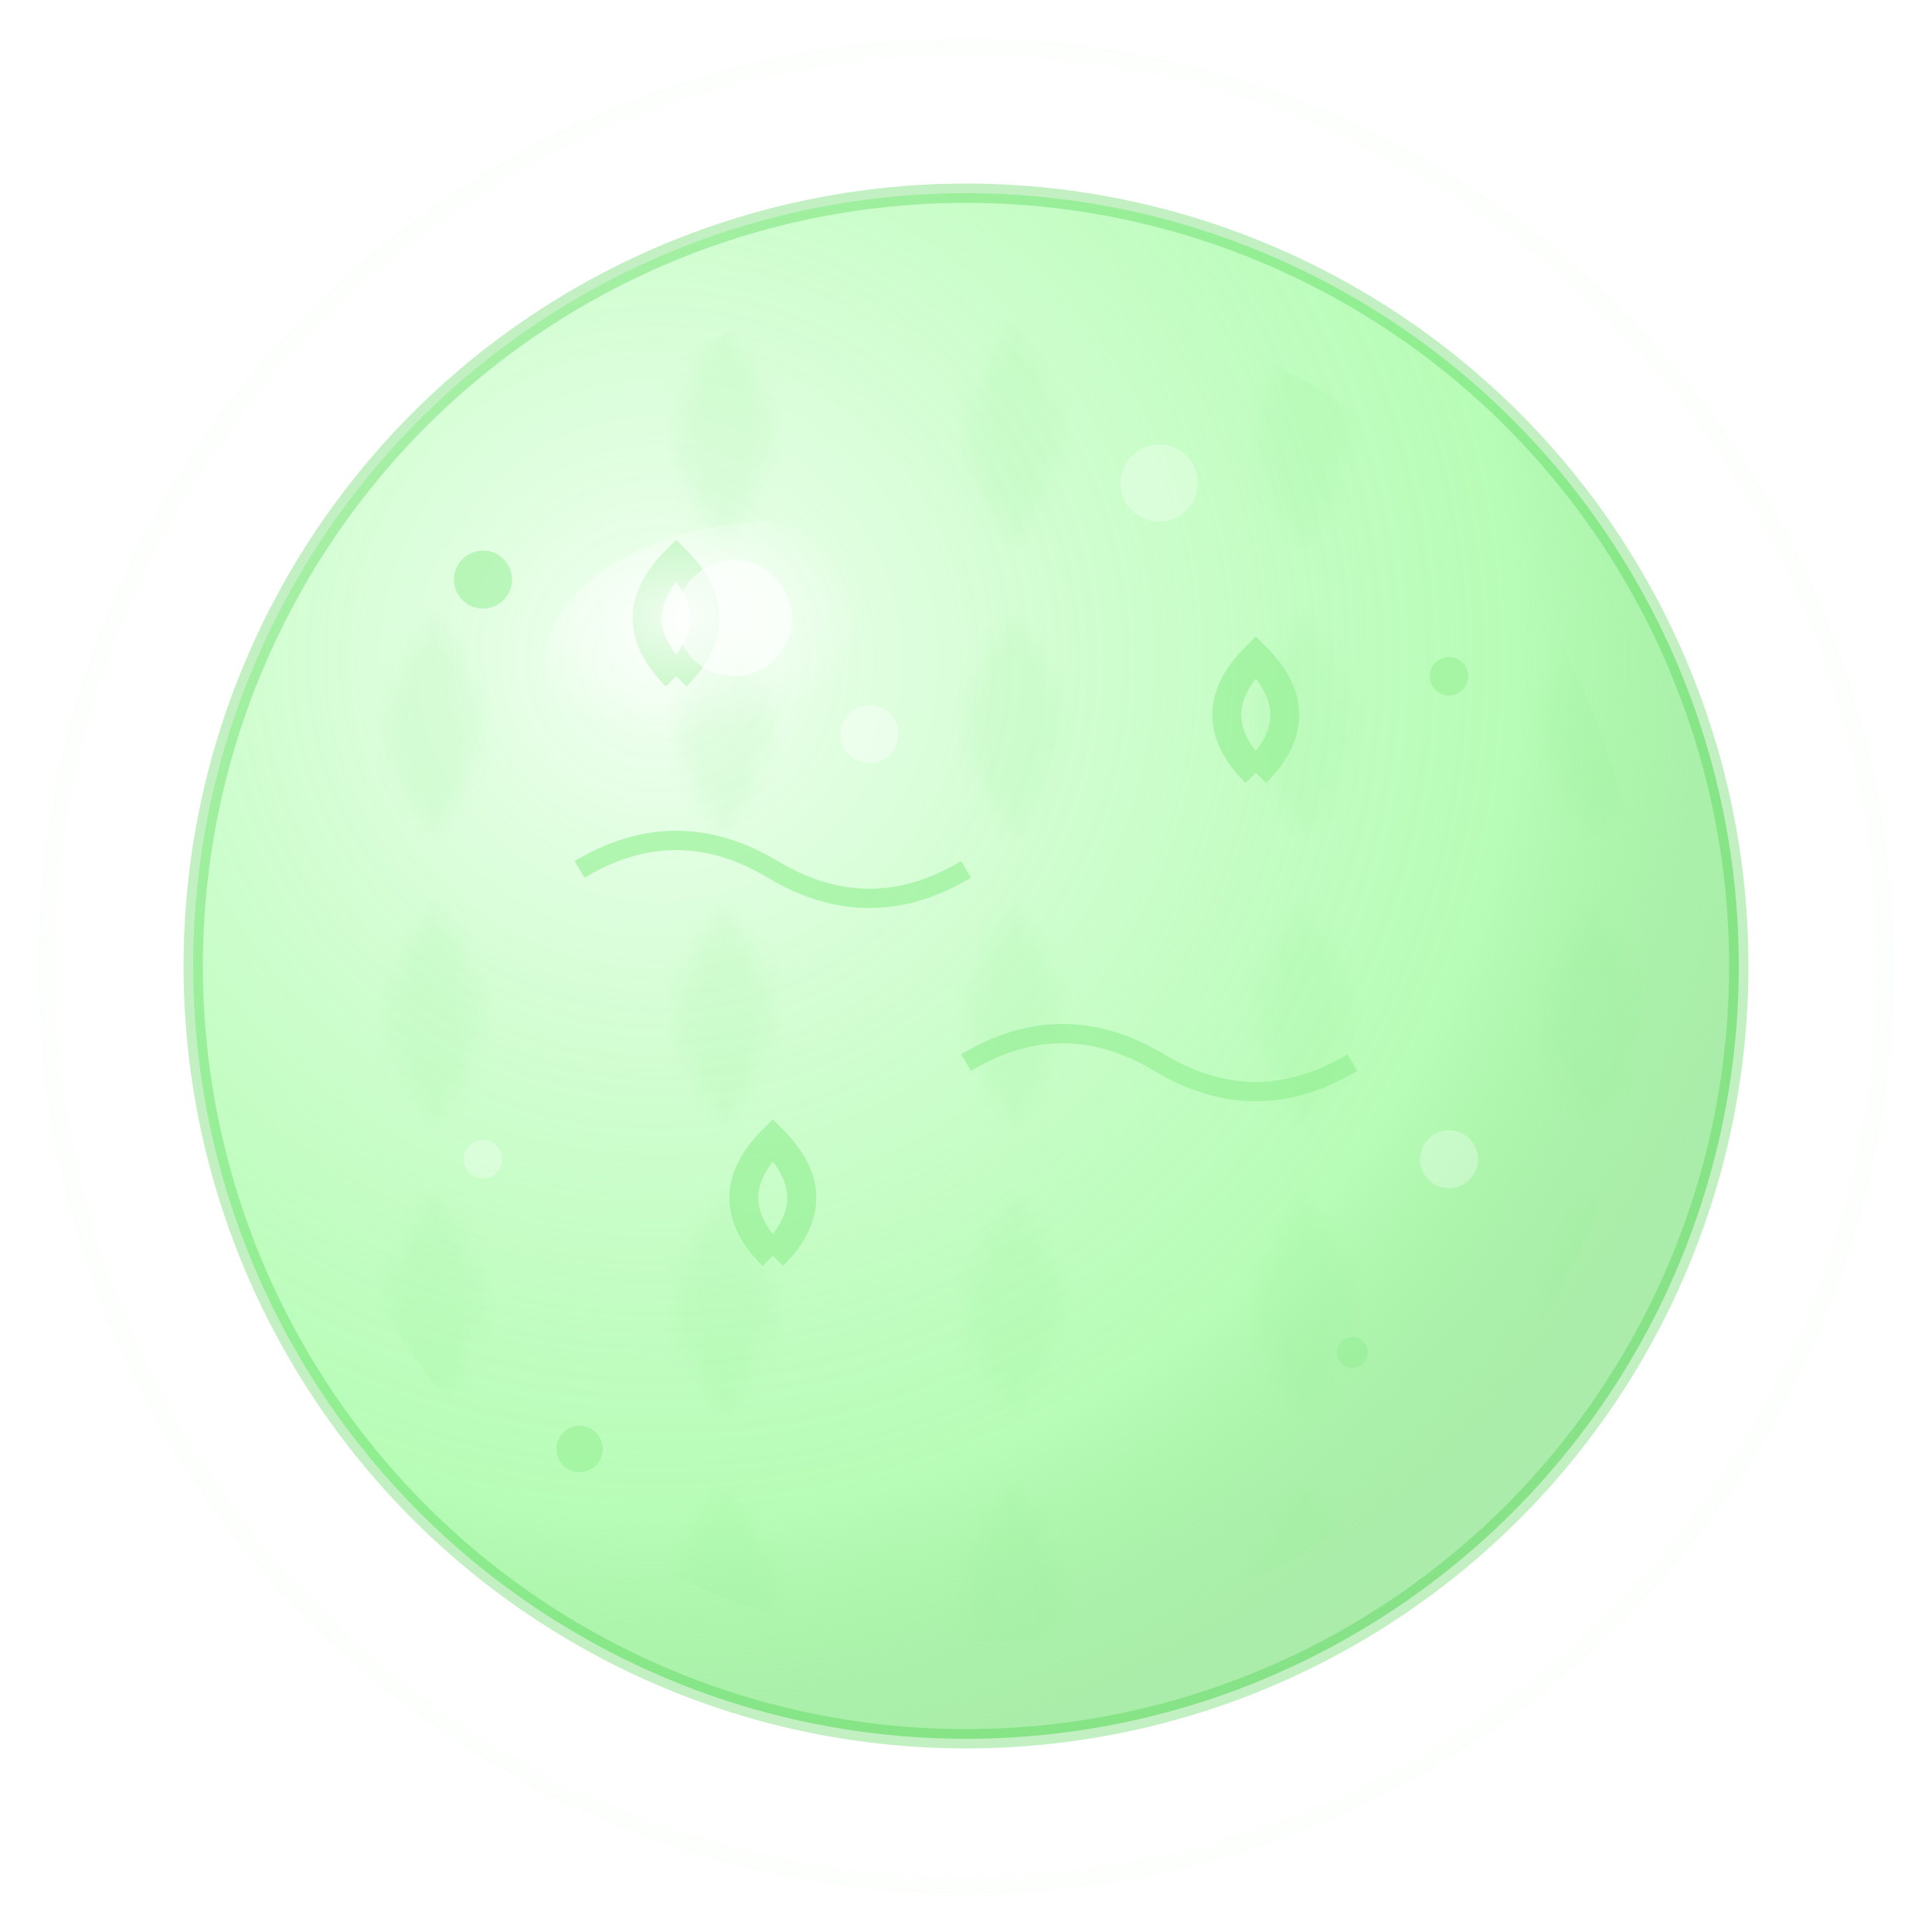 <svg viewBox="0 0 100 100" xmlns="http://www.w3.org/2000/svg">
  <defs>
    <!-- 主泡泡渐变 -->
    <radialGradient id="mintBubbleGradient" cx="0.3" cy="0.3" r="0.8">
      <stop offset="0%" style="stop-color:#F0FFF0;stop-opacity:0.9" />
      <stop offset="70%" style="stop-color:#98FB98;stop-opacity:0.7" />
      <stop offset="100%" style="stop-color:#32CD32;stop-opacity:0.4" />
    </radialGradient>
    
    <!-- 高光渐变 -->
    <radialGradient id="mintHighlight" cx="0.3" cy="0.3" r="0.4">
      <stop offset="0%" style="stop-color:#FFFFFF;stop-opacity:0.8" />
      <stop offset="100%" style="stop-color:#FFFFFF;stop-opacity:0" />
    </radialGradient>
    
    <!-- 边缘光晕 -->
    <radialGradient id="mintGlow" cx="0.5" cy="0.5" r="0.6">
      <stop offset="80%" style="stop-color:#98FB98;stop-opacity:0" />
      <stop offset="100%" style="stop-color:#98FB98;stop-opacity:0.3" />
    </radialGradient>
    
    <!-- 叶片纹理 -->
    <pattern id="leafPattern" x="0" y="0" width="15" height="15" patternUnits="userSpaceOnUse">
      <path d="M7.5,2 Q12,7.5 7.5,13 Q3,7.5 7.5,2 Z" fill="#90EE90" opacity="0.3"/>
    </pattern>
  </defs>
  
  <!-- 外层光晕 -->
  <circle cx="50" cy="50" r="48" fill="url(#mintGlow)" />
  
  <!-- 主泡泡 -->
  <circle cx="50" cy="50" r="40" fill="url(#mintBubbleGradient)" stroke="#32CD32" stroke-width="1" stroke-opacity="0.3" />
  
  <!-- 叶片纹理装饰 -->
  <circle cx="50" cy="50" r="35" fill="url(#leafPattern)" opacity="0.4" />
  
  <!-- 自然装饰元素 -->
  <g stroke="#90EE90" stroke-width="1.5" fill="none" opacity="0.6">
    <!-- 小叶片 -->
    <path d="M35,35 Q32,32 35,29 Q38,32 35,35" />
    <path d="M65,40 Q62,37 65,34 Q68,37 65,40" />
    <path d="M40,65 Q37,62 40,59 Q43,62 40,65" />
    
    <!-- 藤蔓线条 -->
    <path d="M30,45 Q35,42 40,45 Q45,48 50,45" stroke-width="1" />
    <path d="M50,55 Q55,52 60,55 Q65,58 70,55" stroke-width="1" />
  </g>
  
  <!-- 高光效果 -->
  <ellipse cx="40" cy="35" rx="12" ry="8" fill="url(#mintHighlight)" />
  
  <!-- 小高光点 -->
  <circle cx="38" cy="32" r="3" fill="#FFFFFF" opacity="0.6" />
  <circle cx="45" cy="38" r="1.5" fill="#FFFFFF" opacity="0.4" />
  
  <!-- 自然粒子装饰 -->
  <g fill="#90EE90" opacity="0.5">
    <circle cx="25" cy="30" r="1.5">
      <animate attributeName="opacity" values="0.5;1;0.5" dur="3s" repeatCount="indefinite" />
    </circle>
    <circle cx="75" cy="35" r="1">
      <animate attributeName="opacity" values="0.5;1;0.5" dur="2.5s" repeatCount="indefinite" begin="0.8s" />
    </circle>
    <circle cx="30" cy="75" r="1.2">
      <animate attributeName="opacity" values="0.5;1;0.5" dur="2.8s" repeatCount="indefinite" begin="1.5s" />
    </circle>
    <circle cx="70" cy="70" r="0.8">
      <animate attributeName="opacity" values="0.5;1;0.5" dur="3.2s" repeatCount="indefinite" begin="0.3s" />
    </circle>
  </g>
  
  <!-- 清新气泡 -->
  <g fill="#FFFFFF" opacity="0.3">
    <circle cx="60" cy="25" r="2" />
    <circle cx="75" cy="60" r="1.5" />
    <circle cx="25" cy="60" r="1" />
  </g>
</svg> 